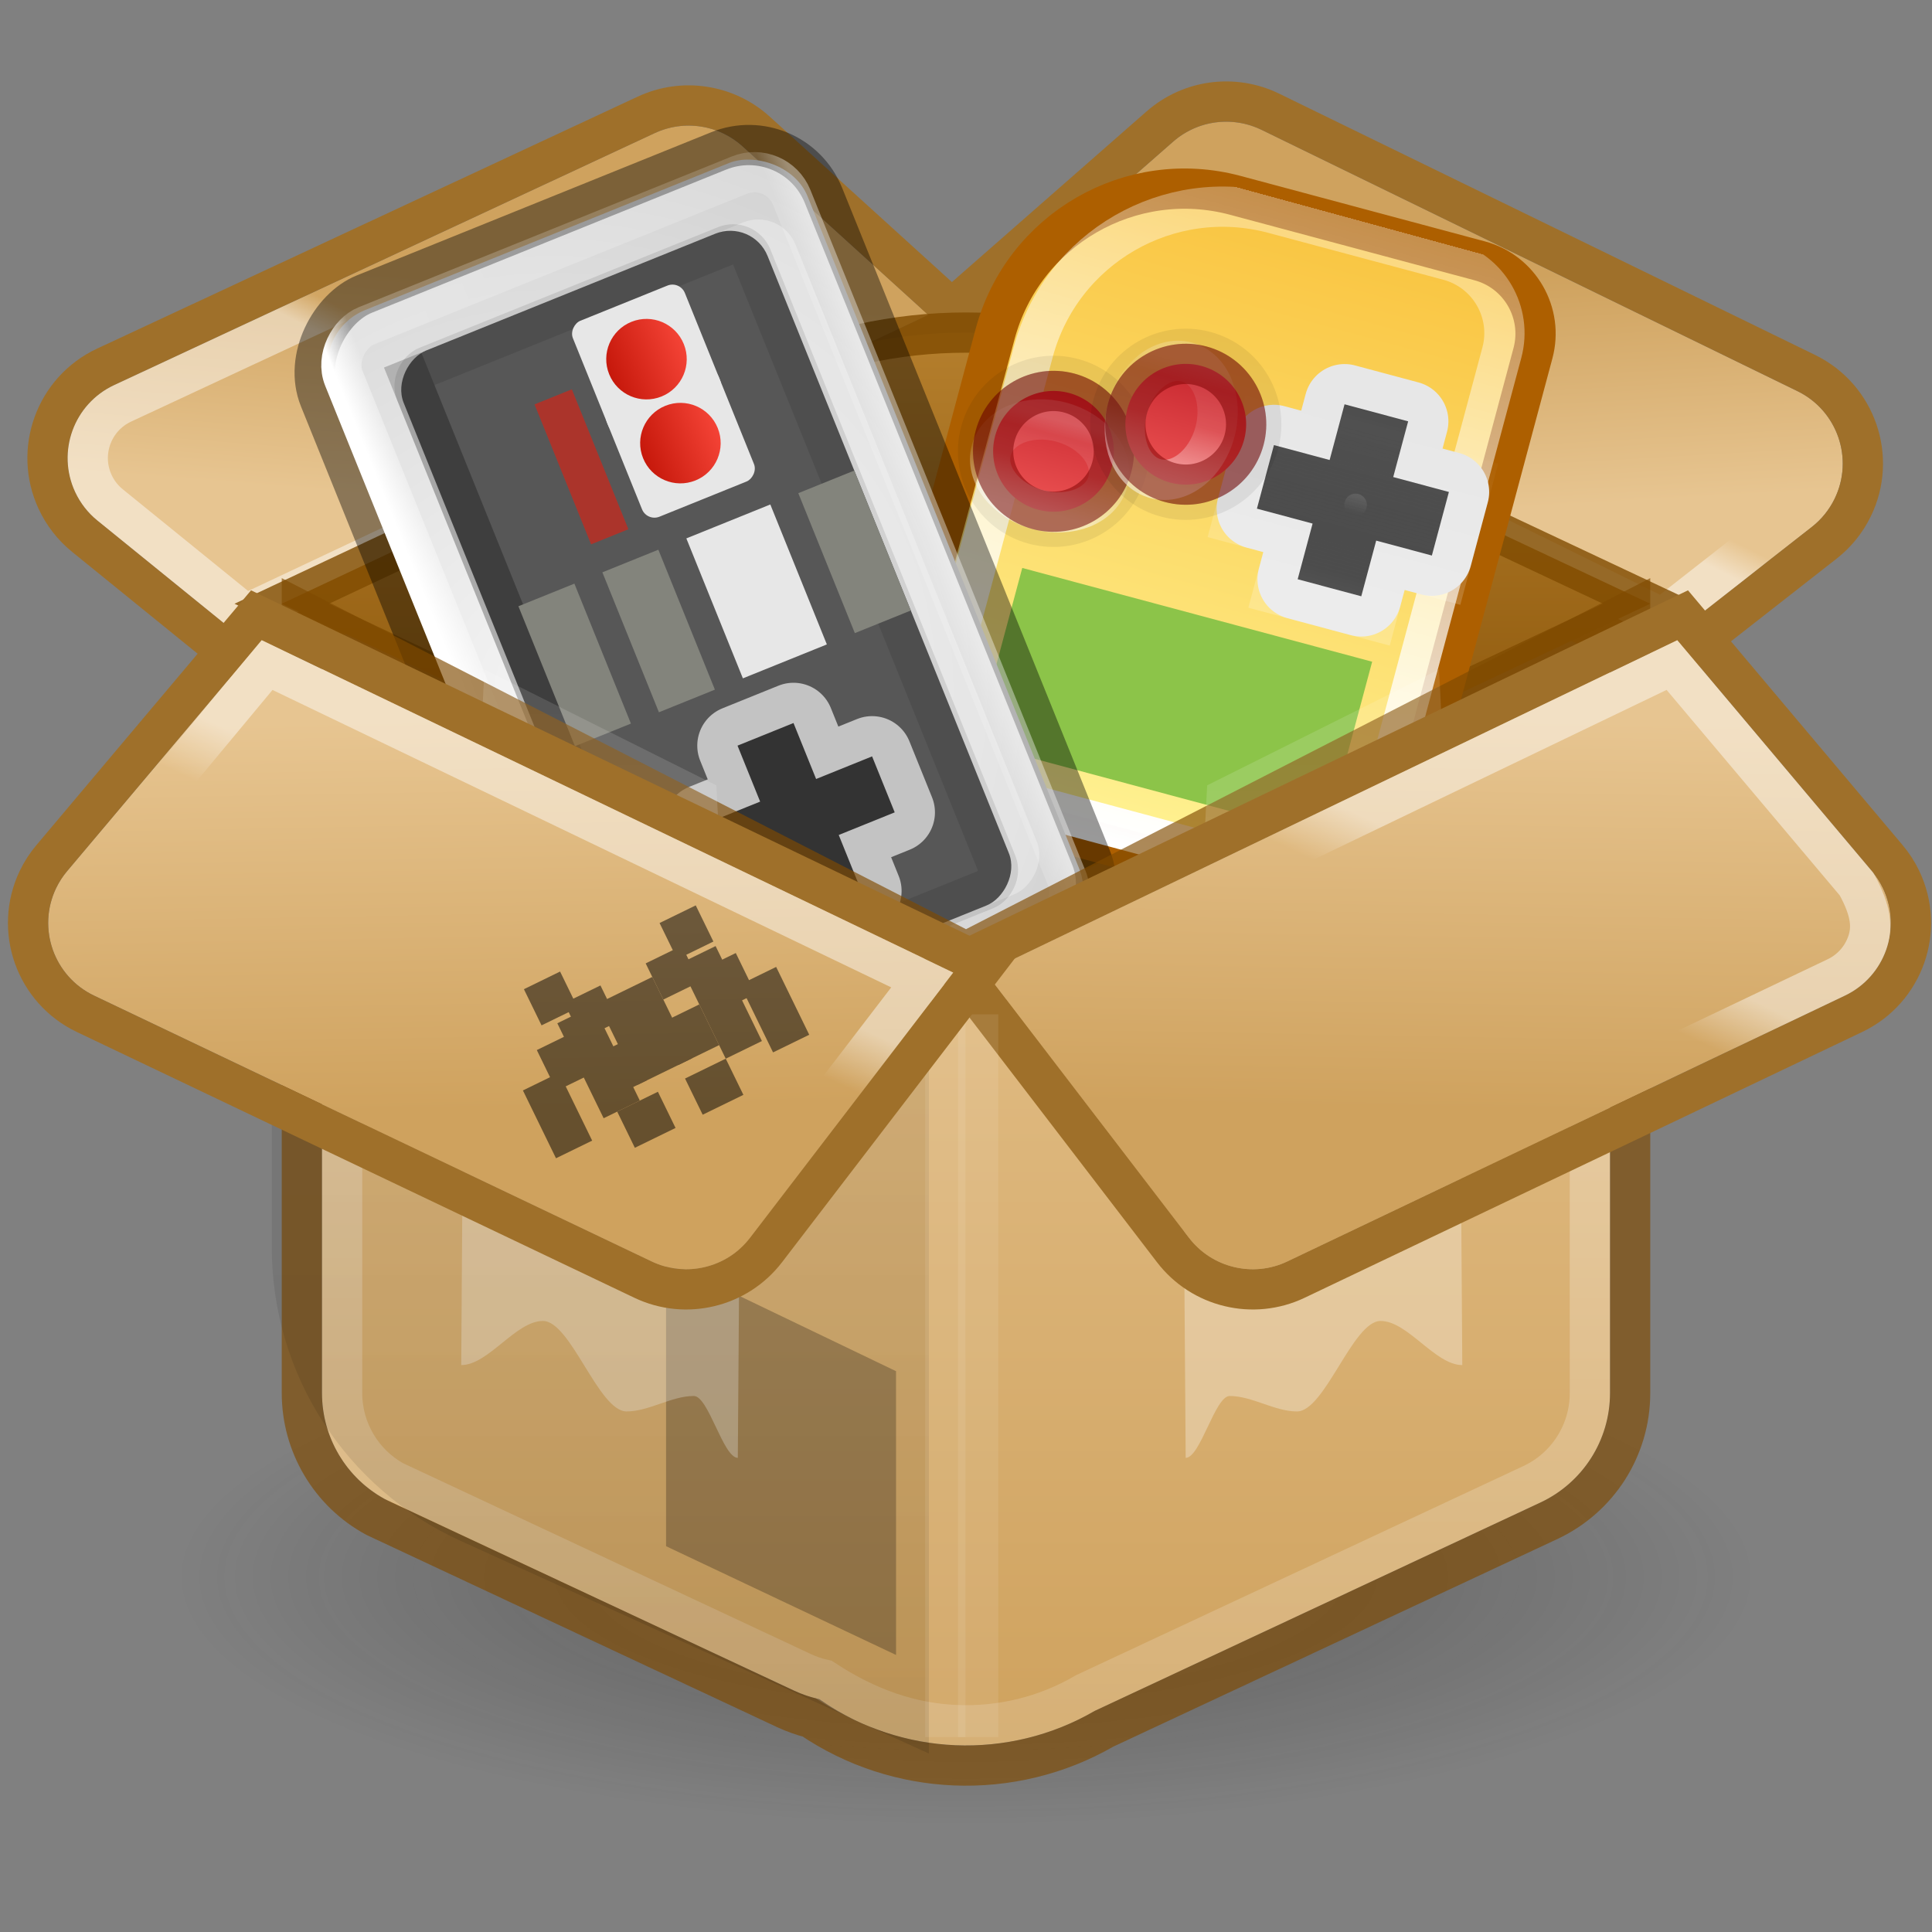 <?xml version="1.0" encoding="UTF-8"?>
<svg width="48px" height="48px" viewBox="0 0 48 48" version="1.1" xmlns="http://www.w3.org/2000/svg" xmlns:xlink="http://www.w3.org/1999/xlink">
    <rect x="0" y="0" width="48" height="48" fill="#808080" stroke="none"/>
    <title>48x48/com.github.avojak.replay</title>
    <defs>
        <radialGradient cx="50%" cy="40.105%" fx="50%" fy="40.105%" r="51.4%" gradientTransform="translate(0.5,0.401),scale(0.25,1),rotate(-90),scale(1,3.19),translate(-0.5,-0.401)" id="radialGradient-1">
            <stop stop-color="#181818" stop-opacity="0" offset="0%"></stop>
            <stop stop-color="#181818" stop-opacity="0.497" offset="50%"></stop>
            <stop stop-color="#181818" stop-opacity="0" offset="100%"></stop>
        </radialGradient>
        <linearGradient x1="27.961%" y1="77.839%" x2="23.784%" y2="34.163%" id="linearGradient-2">
            <stop stop-color="#E7C591" offset="0%"></stop>
            <stop stop-color="#CFA25E" offset="100%"></stop>
        </linearGradient>
        <linearGradient x1="52.011%" y1="60.61%" x2="65.412%" y2="44.702%" id="linearGradient-3">
            <stop stop-color="#FFFFFF" stop-opacity="0.462" offset="0%"></stop>
            <stop stop-color="#FFFFFF" stop-opacity="0" offset="28.603%"></stop>
            <stop stop-color="#FFFFFF" stop-opacity="0" offset="100%"></stop>
        </linearGradient>
        <path d="M41.362,15.95 L24.464,7.624 L29.147,3.519 C29.752,2.988 30.617,2.873 31.342,3.226 L44.658,9.719 C45.651,10.203 46.064,11.4 45.58,12.393 C45.447,12.666 45.253,12.905 45.015,13.092 L41.362,15.95 L41.362,15.95 Z" id="path-4"></path>
        <linearGradient x1="71.149%" y1="77.083%" x2="76.716%" y2="34.951%" id="linearGradient-5">
            <stop stop-color="#E7C591" offset="0%"></stop>
            <stop stop-color="#CFA25E" offset="100%"></stop>
        </linearGradient>
        <linearGradient x1="52.011%" y1="60.246%" x2="65.412%" y2="44.884%" id="linearGradient-6">
            <stop stop-color="#FFFFFF" stop-opacity="0.462" offset="0%"></stop>
            <stop stop-color="#FFFFFF" stop-opacity="0" offset="28.603%"></stop>
            <stop stop-color="#FFFFFF" stop-opacity="0" offset="100%"></stop>
        </linearGradient>
        <path d="M6.022,15.855 L23.064,7.825 L18.453,3.64 C17.857,3.098 16.994,2.967 16.264,3.308 L2.836,9.568 C1.835,10.034 1.401,11.224 1.868,12.225 C1.996,12.5 2.185,12.742 2.421,12.933 L6.022,15.855 L6.022,15.855 Z" id="path-7"></path>
        <linearGradient x1="50%" y1="0%" x2="50%" y2="100%" id="linearGradient-8">
            <stop stop-color="#B6802E" offset="0%"></stop>
            <stop stop-color="#804B00" offset="100%"></stop>
        </linearGradient>
        <linearGradient x1="50%" y1="0%" x2="50%" y2="100%" id="linearGradient-9">
            <stop stop-color="#C4C4C4" offset="0%"></stop>
            <stop stop-color="#FFF394" offset="0.01%"></stop>
            <stop stop-color="#F9C440" offset="100%"></stop>
        </linearGradient>
        <linearGradient x1="50%" y1="-2.381%" x2="50%" y2="102.381%" id="linearGradient-10">
            <stop stop-color="#FFFFFF" offset="0%"></stop>
            <stop stop-color="#FFFFFF" stop-opacity="0.302" offset="99.99%"></stop>
            <stop stop-color="#FFFFFF" stop-opacity="0" offset="100%"></stop>
        </linearGradient>
        <linearGradient x1="50%" y1="0%" x2="50%" y2="100%" id="linearGradient-11">
            <stop stop-color="#ED5353" offset="0%"></stop>
            <stop stop-color="#C6262E" offset="100%"></stop>
        </linearGradient>
        <linearGradient x1="48.57%" y1="-1.673%" x2="48.57%" y2="101.307%" id="linearGradient-12">
            <stop stop-color="#FFFFFF" offset="0%"></stop>
            <stop stop-color="#FFFFFF" stop-opacity="0.235" offset="50.776%"></stop>
            <stop stop-color="#FFFFFF" stop-opacity="0.157" offset="83.457%"></stop>
            <stop stop-color="#FFFFFF" stop-opacity="0.392" offset="100%"></stop>
        </linearGradient>
        <linearGradient x1="50%" y1="90.993%" x2="50%" y2="9.007%" id="linearGradient-13">
            <stop stop-color="#4D4D4D" offset="0%"></stop>
            <stop stop-color="#252525" offset="100%"></stop>
        </linearGradient>
        <linearGradient x1="50%" y1="0%" x2="50%" y2="100%" id="linearGradient-14">
            <stop stop-color="#FFFFFF" offset="0%"></stop>
            <stop stop-color="#FFFFFF" stop-opacity="0" offset="100%"></stop>
        </linearGradient>
        <linearGradient x1="48.57%" y1="-1.675%" x2="48.57%" y2="101.308%" id="linearGradient-15">
            <stop stop-color="#FFFFFF" offset="0%"></stop>
            <stop stop-color="#FFFFFF" stop-opacity="0.235" offset="50.776%"></stop>
            <stop stop-color="#FFFFFF" stop-opacity="0.157" offset="83.457%"></stop>
            <stop stop-color="#FFFFFF" stop-opacity="0.392" offset="100%"></stop>
        </linearGradient>
        <linearGradient x1="50%" y1="87.5%" x2="50%" y2="12.5%" id="linearGradient-16">
            <stop stop-color="#FFFFFF" offset="0%"></stop>
            <stop stop-color="#FFFFFF" stop-opacity="0" offset="100%"></stop>
        </linearGradient>
        <radialGradient cx="50%" cy="82%" fx="50%" fy="82%" r="119.846%" gradientTransform="translate(0.5,0.82),scale(0.607,1),rotate(90),translate(-0.5,-0.82)" id="radialGradient-17">
            <stop stop-color="#F4F4F4" offset="0%"></stop>
            <stop stop-color="#D0D0D0" offset="100%"></stop>
        </radialGradient>
        <linearGradient x1="50%" y1="-1.351%" x2="50%" y2="101.351%" id="linearGradient-18">
            <stop stop-color="#FFFFFF" offset="0%"></stop>
            <stop stop-color="#FFFFFF" stop-opacity="0.235" offset="6.316%"></stop>
            <stop stop-color="#FFFFFF" stop-opacity="0.157" offset="95.056%"></stop>
            <stop stop-color="#FFFFFF" stop-opacity="0.392" offset="100%"></stop>
        </linearGradient>
        <linearGradient x1="6.37499968e-06%" y1="50%" x2="100%" y2="50%" id="linearGradient-19">
            <stop stop-color="#F44336" offset="0%"></stop>
            <stop stop-color="#C6180B" offset="100%"></stop>
        </linearGradient>
        <linearGradient x1="74.63%" y1="1.75%" x2="74.63%" y2="98.25%" id="linearGradient-20">
            <stop stop-color="#E7C591" offset="0%"></stop>
            <stop stop-color="#CFA25E" offset="100%"></stop>
        </linearGradient>
        <linearGradient x1="50%" y1="0%" x2="50%" y2="100%" id="linearGradient-21">
            <stop stop-color="#FFFFFF" stop-opacity="0.354" offset="0%"></stop>
            <stop stop-color="#FFFFFF" stop-opacity="0.15" offset="100%"></stop>
        </linearGradient>
        <path d="M40,16 L40,34.612 C40,35.777 39.326,36.837 38.27,37.33 L38.27,37.33 L28.27,42.004 C28.069,42.098 27.859,42.169 27.644,42.216 C25.61,43.644 22.926,43.741 20.804,42.508 L9.73,37.33 C8.674,36.837 8,35.777 8,34.612 L8,16 L24,24.209 L40,16 Z" id="path-22"></path>
        <linearGradient x1="63.649%" y1="99.301%" x2="63.649%" y2="0.66%" id="linearGradient-23">
            <stop stop-color="#FFFFFF" offset="0%"></stop>
            <stop stop-color="#FFFFFF" offset="33.125%"></stop>
            <stop stop-color="#FFFFFF" stop-opacity="0.643" offset="36.582%"></stop>
            <stop stop-color="#FFFFFF" stop-opacity="0.391" offset="100%"></stop>
        </linearGradient>
        <linearGradient x1="74.63%" y1="1.75%" x2="74.63%" y2="98.25%" id="linearGradient-24">
            <stop stop-color="#000000" stop-opacity="0.05" offset="0%"></stop>
            <stop stop-color="#000000" stop-opacity="0.103" offset="100%"></stop>
        </linearGradient>
        <linearGradient x1="26.319%" y1="11.831%" x2="24.737%" y2="72.808%" id="linearGradient-25">
            <stop stop-color="#E7C591" offset="0%"></stop>
            <stop stop-color="#CFA25E" offset="100%"></stop>
        </linearGradient>
        <linearGradient x1="53.42%" y1="34.902%" x2="34.902%" y2="61.907%" id="linearGradient-26">
            <stop stop-color="#FFFFFF" stop-opacity="0.462" offset="0%"></stop>
            <stop stop-color="#FFFFFF" stop-opacity="0" offset="28.603%"></stop>
            <stop stop-color="#FFFFFF" stop-opacity="0" offset="100%"></stop>
        </linearGradient>
        <path d="M41.672,15.904 L24.49,24.163 L29.537,30.75 C30.112,31.5 31.133,31.746 31.986,31.339 L45.837,24.736 C46.834,24.26 47.257,23.067 46.782,22.07 C46.708,21.916 46.616,21.772 46.506,21.642 L41.672,15.904 L41.672,15.904 Z" id="path-27"></path>
        <linearGradient x1="73.681%" y1="11.831%" x2="75.263%" y2="72.808%" id="linearGradient-28">
            <stop stop-color="#E7C591" offset="0%"></stop>
            <stop stop-color="#CFA25E" offset="100%"></stop>
        </linearGradient>
        <path d="M6.502,15.904 L23.684,24.163 L18.637,30.75 C18.062,31.5 17.041,31.746 16.189,31.339 L2.337,24.736 C1.34,24.26 0.917,23.067 1.392,22.07 C1.466,21.916 1.558,21.772 1.668,21.642 L6.502,15.904 L6.502,15.904 Z" id="path-29"></path>
    </defs>
    <g id="48x48/com.github.avojak.replay" stroke="none" stroke-width="1" fill="none" fill-rule="evenodd">
        <rect id="Base-Shadow-Middle" fill="url(#radialGradient-1)" fill-rule="nonzero" opacity="0.35" x="0" y="34.362" width="48" height="12"></rect>
        <g id="Rectangle" fill-rule="nonzero">
            <use fill="url(#linearGradient-2)" xlink:href="#path-4"></use>
            <path stroke="#9F702A" stroke-width="1" d="M30.133,2.545 C30.612,2.481 31.108,2.556 31.561,2.776 L31.561,2.776 L44.878,9.269 C45.498,9.572 45.937,10.097 46.146,10.702 C46.354,11.307 46.332,11.992 46.029,12.612 C45.863,12.953 45.621,13.252 45.323,13.485 L45.323,13.485 L41.423,16.537 L23.571,7.742 L28.817,3.143 C29.196,2.811 29.655,2.609 30.133,2.545 Z"></path>
            <path stroke="url(#linearGradient-3)" stroke-width="1" d="M30.266,3.537 C30.553,3.498 30.851,3.543 31.122,3.675 L31.122,3.675 L44.439,10.168 C44.812,10.35 45.075,10.665 45.2,11.028 C45.325,11.391 45.312,11.802 45.13,12.174 C45.03,12.378 44.886,12.558 44.706,12.698 L44.706,12.698 L41.302,15.363 L25.356,7.506 L29.476,3.895 C29.703,3.696 29.979,3.575 30.266,3.537 Z" stroke-linejoin="square"></path>
        </g>
        <g id="Rectangle" fill-rule="nonzero">
            <use fill="url(#linearGradient-5)" xlink:href="#path-7"></use>
            <path stroke="#9F702A" stroke-width="1" d="M16.053,2.855 C16.509,2.642 17.007,2.576 17.484,2.649 C17.961,2.721 18.417,2.931 18.789,3.269 L18.789,3.269 L23.954,7.959 L5.951,16.442 L2.106,13.322 C1.811,13.083 1.575,12.78 1.415,12.437 C1.123,11.811 1.113,11.126 1.332,10.525 C1.55,9.924 1.999,9.406 2.624,9.114 L2.624,9.114 Z"></path>
            <path stroke="url(#linearGradient-6)" stroke-width="1" d="M17.161,3.621 L17.334,3.637 C17.62,3.681 17.894,3.807 18.117,4.01 L18.117,4.01 L22.173,7.692 L6.094,15.269 L2.736,12.545 C2.559,12.402 2.417,12.22 2.321,12.014 C2.146,11.639 2.14,11.228 2.271,10.867 C2.403,10.506 2.672,10.196 3.047,10.021 L3.047,10.021 L16.475,3.761 C16.749,3.633 17.048,3.594 17.334,3.637 Z" stroke-linejoin="square"></path>
        </g>
        <path d="M18.89,9.405 C22.127,7.882 25.873,7.882 29.11,9.405 L41,15 L24,23 L7,15 L18.89,9.405 Z" id="Combined-Shape" stroke-opacity="0.8" stroke="#804B00" fill="url(#linearGradient-8)"></path>
        <g id="com.github.avojak.vee-2" transform="translate(30.155, 13.202) rotate(-165) translate(-30.155, -13.202) translate(23.546, 4.905)">
            <path d="M2.20578089e-13,2.25 C2.20578089e-13,1.007 1.007,1.48167098e-13 2.25,1.48167098e-13 L10.969,1.48167098e-13 C12.211,1.48167098e-13 13.219,1.007 13.219,2.25 L13.219,12.094 C13.219,14.579 11.204,16.594 8.719,16.594 L2.25,16.594 C1.007,16.594 2.20578089e-13,15.586 2.20578089e-13,14.344 L2.20578089e-13,2.25 Z" id="Path" fill="url(#linearGradient-9)" fill-rule="nonzero"></path>
            <path d="M0.094,1.969 C0.094,0.933 0.933,0.094 1.969,0.094 L11.25,0.094 C12.286,0.094 13.125,0.933 13.125,1.969 L13.125,11.625 C13.125,14.317 10.942,16.5 8.25,16.5 L1.969,16.5 C0.933,16.5 0.094,15.661 0.094,14.625 L0.094,1.969 Z" id="Path" stroke="#AD5F00"></path>
            <path d="M0.844,2.438 C0.844,1.402 1.683,0.562 2.719,0.562 L10.219,0.562 C11.254,0.562 12.094,1.402 12.094,2.438 L12.094,11.438 C12.094,14.13 9.911,16.312 7.219,16.312 L2.719,16.312 C1.683,16.312 0.844,15.473 0.844,14.438 L0.844,2.438 Z" id="Path" stroke="url(#linearGradient-10)"></path>
            <path d="M10.969,7.688 C10.141,7.688 9.469,8.36 9.469,9.188 C9.469,10.015 10.141,10.688 10.969,10.688 C11.796,10.688 12.469,10.015 12.469,9.188 C12.469,8.36 11.796,7.688 10.969,7.688 L10.969,7.688 Z" id="Path" stroke-opacity="0.16" stroke="#000000"></path>
            <path d="M10.969,7.312 C9.934,7.312 9.094,8.153 9.094,9.188 C9.094,10.222 9.934,11.062 10.969,11.062 C12.004,11.062 12.844,10.222 12.844,9.188 C12.844,8.153 12.004,7.312 10.969,7.312 Z" id="Path" stroke-opacity="0.07" stroke="#000000"></path>
            <path d="M12.469,9.188 C12.469,8.36 11.796,7.688 10.969,7.688 C10.141,7.688 9.469,8.36 9.469,9.188 C9.469,10.015 10.141,10.688 10.969,10.688 C11.796,10.688 12.469,10.015 12.469,9.188 Z" id="Path" fill="url(#linearGradient-11)" fill-rule="nonzero"></path>
            <path d="M12.469,8.812 C12.469,9.434 11.797,9.938 10.969,9.938 C10.14,9.938 9.469,9.434 9.469,8.812 C9.469,8.191 10.14,7.688 10.969,7.688 C11.797,7.688 12.469,8.191 12.469,8.812 Z" id="Path" stroke="url(#linearGradient-12)" opacity="0.5" stroke-linecap="round" stroke-linejoin="round"></path>
            <path d="M10.969,7.688 C10.141,7.688 9.469,8.36 9.469,9.188 C9.469,10.015 10.141,10.688 10.969,10.688 C11.796,10.688 12.469,10.015 12.469,9.188 C12.469,8.36 11.796,7.688 10.969,7.688 L10.969,7.688 Z" id="Path" stroke="#7A0000" opacity="0.5"></path>
            <polygon id="Path" stroke="#E7E7E7" stroke-width="2" stroke-linecap="round" stroke-linejoin="round" points="2.651 7.688 2.651 9.119 1.219 9.119 1.219 10.756 2.651 10.756 2.651 12.188 4.286 12.188 4.286 10.756 5.719 10.756 5.719 9.119 4.286 9.119 4.286 7.688"></polygon>
            <polygon id="Path" fill="url(#linearGradient-13)" fill-rule="nonzero" points="5.719 10.755 4.287 10.755 4.287 12.188 2.651 12.188 2.651 10.755 1.219 10.755 1.219 9.12 2.651 9.12 2.651 7.688 4.287 7.688 4.287 9.12 5.719 9.12"></polygon>
            <polygon id="Path" stroke="url(#linearGradient-14)" stroke-width="2" opacity="0.2" stroke-linecap="round" points="5.719 10.755 4.287 10.755 4.287 12.188 2.651 12.188 2.651 10.755 1.219 10.755 1.219 9.12 2.651 9.12 2.651 7.688 4.287 7.688 4.287 9.12 5.719 9.12"></polygon>
            <path d="M7.969,9.188 C7.141,9.188 6.469,9.86 6.469,10.688 C6.469,11.515 7.141,12.188 7.969,12.188 C8.796,12.188 9.469,11.515 9.469,10.688 C9.469,9.86 8.796,9.188 7.969,9.188 L7.969,9.188 Z" id="Path" stroke-opacity="0.15" stroke="#000000"></path>
            <path d="M7.969,8.812 C6.934,8.812 6.094,9.653 6.094,10.688 C6.094,11.722 6.934,12.562 7.969,12.562 C9.004,12.562 9.844,11.722 9.844,10.688 C9.844,9.653 9.004,8.812 7.969,8.812 Z" id="Path" stroke-opacity="0.07" stroke="#000000"></path>
            <path d="M9.469,10.688 C9.469,9.86 8.796,9.188 7.969,9.188 C7.141,9.188 6.469,9.86 6.469,10.688 C6.469,11.515 7.141,12.188 7.969,12.188 C8.796,12.188 9.469,11.515 9.469,10.688 Z" id="Path" fill="url(#linearGradient-11)" fill-rule="nonzero"></path>
            <path d="M9.469,10.687 C9.469,11.516 8.965,12.188 8.344,12.188 C7.722,12.188 7.219,11.516 7.219,10.687 C7.219,9.859 7.722,9.188 8.344,9.188 C8.965,9.188 9.469,9.859 9.469,10.687 Z" id="Path" stroke="url(#linearGradient-15)" opacity="0.5" stroke-linecap="round" stroke-linejoin="round"></path>
            <path d="M7.969,9.188 C7.141,9.188 6.469,9.86 6.469,10.688 C6.469,11.515 7.141,12.188 7.969,12.188 C8.796,12.188 9.469,11.515 9.469,10.688 C9.469,9.86 8.796,9.188 7.969,9.188 L7.969,9.188 Z" id="Path" stroke="#7A0000" opacity="0.5"></path>
            <path d="M3.656,9.844 C3.656,9.688 3.53,9.562 3.375,9.562 C3.22,9.562 3.094,9.688 3.094,9.844 C3.094,9.999 3.22,10.125 3.375,10.125 C3.53,10.125 3.656,9.999 3.656,9.844 Z" id="Path" fill="url(#linearGradient-16)" fill-rule="nonzero" opacity="0.1"></path>
            <rect id="Rectangle" fill="#8CC449" fill-rule="nonzero" x="1.969" y="1.688" width="9" height="4.5"></rect>
        </g>
        <g id="Group-3" transform="translate(17.525, 15.612) rotate(-112) translate(-17.525, -15.612) translate(6.65, 8.862)">
            <rect id="rect5505" fill="url(#radialGradient-17)" fill-rule="nonzero" transform="translate(10.875, 6.75) scale(-1, 1) rotate(-180) translate(-10.875, -6.75) " x="0.375" y="0.375" width="21" height="12.75" rx="1.5"></rect>
            <rect id="rect5505-21" stroke="#000000" stroke-width="1" opacity="0.4" stroke-linecap="round" stroke-linejoin="round" x="0" y="0" width="21.75" height="13.5" rx="2"></rect>
            <rect id="rect4439" fill="#FFFFFF" fill-rule="nonzero" opacity="0.3" x="1.875" y="2.649" width="18" height="9.75" rx="1"></rect>
            <rect id="rect6741-2" stroke="url(#linearGradient-18)" stroke-linecap="round" stroke-linejoin="round" x="0.75" y="0.75" width="20.25" height="12" rx="1"></rect>
            <rect id="rect4263" fill="#575757" fill-rule="nonzero" x="1.875" y="1.899" width="18" height="9.75" rx="1"></rect>
            <rect id="rect4265" stroke="#000000" opacity="0.1" stroke-linecap="round" x="2.25" y="2.274" width="17.25" height="9" rx="0.5"></rect>
            <polygon id="path4320" stroke="#C3C3C3" stroke-width="2" fill="#E7E7E7" fill-rule="nonzero" stroke-linecap="round" stroke-linejoin="round" points="4.875 4.899 4.875 6.399 3.375 6.399 3.375 7.899 4.875 7.899 4.875 9.399 6.375 9.399 6.375 7.899 7.875 7.899 7.875 6.399 6.375 6.399 6.375 4.899"></polygon>
            <polygon id="rect4280" fill="#333333" fill-rule="nonzero" points="4.875 4.899 4.875 6.399 3.375 6.399 3.375 7.899 4.875 7.899 4.875 9.399 6.375 9.399 6.375 7.899 7.875 7.899 7.875 6.399 6.375 6.399 6.375 4.899"></polygon>
            <rect id="rect4350" fill="#FF1200" fill-rule="nonzero" opacity="0.5" x="13.875" y="4.899" width="3.75" height="1"></rect>
            <line x1="1.875" y1="2.274" x2="19.875" y2="2.274" id="path4441" stroke="#000000" opacity="0.2"></line>
            <rect id="rect6597" fill="#E7E7E7" fill-rule="nonzero" x="9.375" y="7.149" width="3.75" height="2.25"></rect>
            <rect id="rect6599" fill="#83847C" fill-rule="nonzero" x="9.375" y="4.899" width="3.75" height="1.5"></rect>
            <rect id="rect6601" fill="#83847C" fill-rule="nonzero" x="9.375" y="2.649" width="3.75" height="1.5"></rect>
            <rect id="rect6605" fill="#83847C" fill-rule="nonzero" x="9.375" y="10.149" width="3.75" height="1.5"></rect>
            <rect id="rect6615" fill="#E7E7E7" fill-rule="nonzero" x="16.125" y="6.399" width="3" height="3" rx="0.333"></rect>
            <rect id="rect6623" fill="#E7E7E7" fill-rule="nonzero" x="13.875" y="6.399" width="3" height="3" rx="0.333"></rect>
            <ellipse id="circle6617" fill="url(#linearGradient-19)" fill-rule="nonzero" transform="translate(17.625, 7.899) scale(-1, 1) rotate(-90) translate(-17.625, -7.899) " cx="17.625" cy="7.899" rx="1" ry="1"></ellipse>
            <ellipse id="circle6625" fill="url(#linearGradient-19)" fill-rule="nonzero" transform="translate(15.375, 7.899) scale(-1, 1) rotate(-90) translate(-15.375, -7.899) " cx="15.375" cy="7.899" rx="1" ry="1"></ellipse>
        </g>
        <g id="Combined-Shape" fill-rule="nonzero" transform="translate(24, 29.682) scale(-1, 1) translate(-24, -29.682) ">
            <use fill="url(#linearGradient-20)" xlink:href="#path-22"></use>
            <path stroke-opacity="0.65" stroke="#804B00" stroke-width="1" d="M40.5,15.182 L40.5,34.612 C40.5,35.253 40.325,35.866 40.012,36.395 C39.694,36.932 39.234,37.383 38.668,37.689 L38.668,37.689 L28.482,42.457 C28.278,42.552 28.067,42.627 27.85,42.682 C26.775,43.413 25.538,43.806 24.29,43.859 C23.009,43.913 21.716,43.611 20.572,42.951 L20.572,42.951 L9.518,37.783 C8.902,37.495 8.398,37.042 8.047,36.492 C7.697,35.941 7.5,35.292 7.5,34.612 L7.5,34.612 L7.5,15.182 L24,23.647 L40.5,15.182 Z"></path>
            <path stroke="url(#linearGradient-21)" stroke-width="1" d="M39.5,16.818 L39.5,34.612 C39.5,35.07 39.375,35.508 39.151,35.886 C38.929,36.262 38.609,36.578 38.216,36.797 L38.216,36.797 L28.059,41.551 C27.891,41.629 27.716,41.689 27.536,41.728 C26.423,42.462 25.34,42.813 24.247,42.86 C23.14,42.907 22.022,42.642 21.036,42.064 L21.036,42.064 L9.941,36.877 C9.502,36.672 9.141,36.348 8.891,35.955 C8.64,35.561 8.5,35.098 8.5,34.612 L8.5,34.612 L8.5,16.818 L24,24.771 L39.5,16.818 Z" stroke-linejoin="square"></path>
        </g>
        <polygon id="Rectangle" fill-opacity="0.501" fill="#000000" fill-rule="nonzero" opacity="0.496" points="16.548 31.322 22.262 34.067 22.262 41.117 16.548 38.415"></polygon>
        <path d="M29.992,19.511 L35.754,16.63 L36.287,27.577 L36.33,33.915 C35.654,33.915 34.977,32.819 34.3,32.819 C33.609,32.819 32.916,35.067 32.223,35.067 C31.666,35.067 31.109,34.683 30.551,34.683 C30.187,34.683 29.822,36.22 29.458,36.22 L29.416,30.458 L29.992,19.511 Z" id="path87-0-9-7-6-4" fill="url(#linearGradient-23)" fill-rule="nonzero" opacity="0.3"></path>
        <path d="M12.035,19.511 L17.797,16.63 L18.33,27.577 L18.373,33.915 C17.697,33.915 17.02,32.819 16.343,32.819 C15.652,32.819 14.959,35.067 14.266,35.067 C13.709,35.067 13.151,34.683 12.594,34.683 C12.229,34.683 11.865,36.22 11.501,36.22 L11.459,30.458 L12.035,19.511 Z" id="path87-0-9-7-6-4" fill="url(#linearGradient-23)" fill-rule="nonzero" opacity="0.3" transform="translate(14.916, 26.425) scale(-1, 1) translate(-14.916, -26.425) "></path>
        <path d="M6.753,15.814 L23.078,23.95 L23.078,43.566 L11.446,38.284 C8.588,36.987 6.753,34.138 6.753,31 L6.753,15.814 L6.753,15.814 Z" id="Rectangle" fill="url(#linearGradient-24)" fill-rule="nonzero"></path>
        <g id="Rectangle" fill-rule="nonzero">
            <use fill="url(#linearGradient-25)" xlink:href="#path-27"></use>
            <path stroke="#9F702A" stroke-width="1" d="M41.805,15.285 L46.888,21.32 C47.026,21.482 47.141,21.662 47.233,21.854 C47.53,22.478 47.547,23.162 47.333,23.765 C47.119,24.368 46.675,24.89 46.052,25.187 L46.052,25.187 L32.201,31.79 C31.668,32.045 31.082,32.095 30.54,31.964 C29.998,31.834 29.5,31.523 29.141,31.054 L29.141,31.054 L23.719,23.979 L41.805,15.285 Z"></path>
            <path stroke="url(#linearGradient-26)" stroke-width="1" d="M41.539,16.522 L46.124,21.964 C46.509,22.659 46.518,23.069 46.39,23.431 C46.262,23.793 45.996,24.106 45.622,24.284 L45.622,24.284 L31.77,30.888 C31.451,31.04 31.099,31.07 30.774,30.992 C30.449,30.914 30.15,30.727 29.934,30.446 L29.934,30.446 L25.261,24.347 L41.539,16.522 Z" stroke-linejoin="square"></path>
        </g>
        <line x1="23.486" y1="25.201" x2="23.486" y2="43.158" id="Line-5" stroke-opacity="0.15" stroke="#FFFFFF" opacity="0.564"></line>
        <line x1="24.302" y1="25.201" x2="24.302" y2="43.158" id="Line-5" stroke-opacity="0.15" stroke="#FFFFFF" opacity="0.564"></line>
        <g id="Rectangle" fill-rule="nonzero">
            <use fill="url(#linearGradient-28)" xlink:href="#path-29"></use>
            <path stroke="#9F702A" stroke-width="1" d="M6.37,15.285 L24.455,23.979 L19.034,31.054 C18.675,31.523 18.176,31.834 17.634,31.964 C17.092,32.095 16.506,32.045 15.973,31.79 L15.973,31.79 L2.122,25.187 C1.499,24.89 1.055,24.368 0.841,23.765 C0.628,23.162 0.644,22.478 0.941,21.854 C1.033,21.662 1.149,21.482 1.286,21.32 L1.286,21.32 L6.37,15.285 Z"></path>
            <path stroke="url(#linearGradient-26)" stroke-width="1" d="M6.635,16.522 L22.913,24.347 L18.24,30.446 C18.024,30.727 17.725,30.914 17.4,30.992 C17.075,31.07 16.723,31.04 16.404,30.888 L16.404,30.888 L2.552,24.284 C2.178,24.106 1.912,23.793 1.784,23.431 C1.656,23.069 1.666,22.659 1.844,22.285 L1.844,22.285 L6.635,16.522 Z" stroke-linejoin="square"></path>
        </g>
        <g id="Group-2" opacity="0.505" transform="translate(16.025, 25.612) rotate(-26) translate(-16.025, -25.612) translate(12.65, 23.362)" fill="#000000">
            <rect id="Rectangle" x="6" y="2.25" width="1" height="1.875"></rect>
            <rect id="Rectangle" x="4.875" y="1.125" width="1" height="2.625"></rect>
            <rect id="Rectangle" x="3.75" y="3.75" width="1.125" height="1"></rect>
            <rect id="Rectangle" x="1.875" y="3.75" width="1.125" height="1"></rect>
            <rect id="Rectangle" x="1.5" y="1.125" width="1" height="2.625"></rect>
            <rect id="Rectangle" x="1.875" y="2.25" width="1" height="1.125"></rect>
            <rect id="Rectangle-Copy-7" x="0.75" y="1.5" width="1" height="1.125"></rect>
            <rect id="Rectangle-Copy-9" x="5.25" y="1.5" width="1" height="1.125"></rect>
            <rect id="Rectangle-Copy-8" x="0" y="2.25" width="1" height="1.875"></rect>
            <rect id="Rectangle-Copy-6" x="3.75" y="2.25" width="1.125" height="1.125"></rect>
            <rect id="Rectangle" x="1.875" y="0.75" width="1" height="1"></rect>
            <rect id="Rectangle-Copy-4" x="4.125" y="0.75" width="1" height="1"></rect>
            <rect id="Rectangle-Copy-5" x="4.875" y="0" width="1" height="1"></rect>
            <rect id="Rectangle" x="1.125" y="0" width="1" height="1"></rect>
            <rect id="Rectangle" x="2.625" y="1.125" width="1.5" height="2.25"></rect>
        </g>
    </g>
</svg>